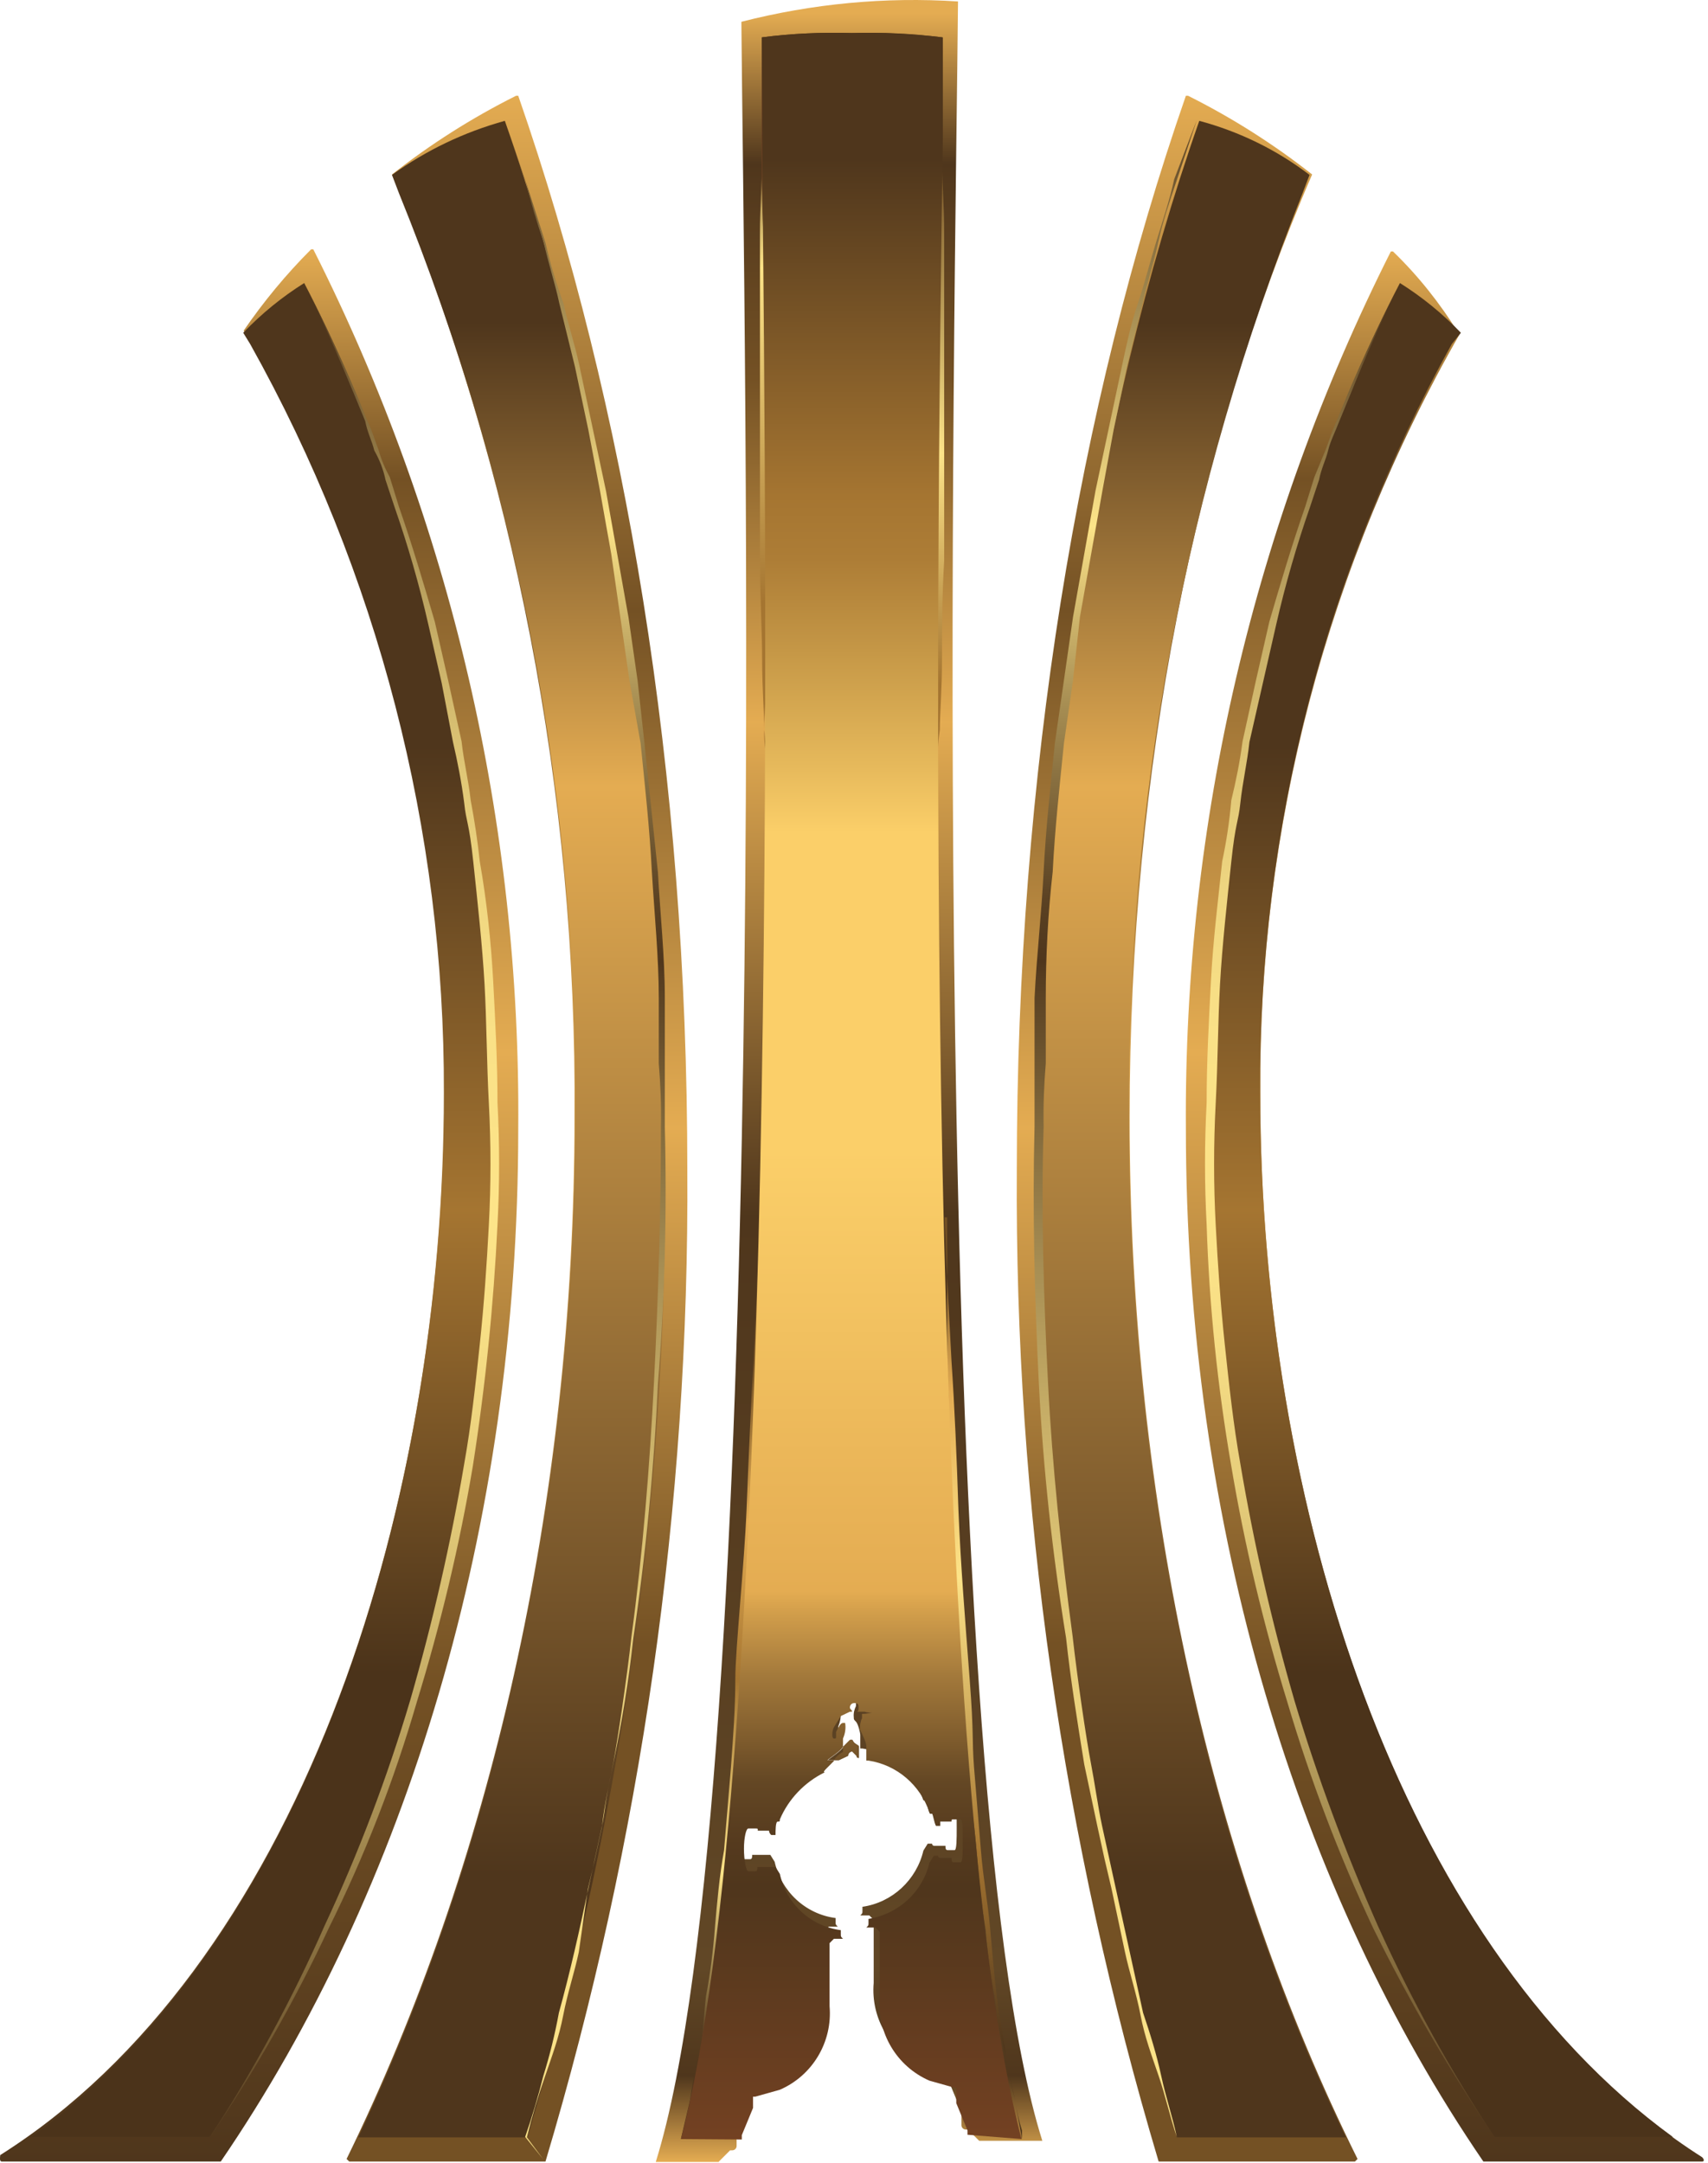 <svg width="395" height="500" viewBox="0 0 395 500" fill="none" xmlns="http://www.w3.org/2000/svg">
<path d="M198.652 403.837V406.437C198.352 406.437 198.152 406.237 198.152 405.937L197.152 404.937C196.552 404.937 196.152 405.437 196.152 405.937L194.052 406.937H191.452C191.952 406.437 194.552 404.837 195.052 403.837L196.652 402.237H197.152C197.552 403.337 198.652 403.337 198.652 403.837ZM166.252 499.737L168.852 497.137H169.352C169.952 497.137 170.352 496.637 170.352 496.137V492.937L172.952 486.637V482.437H173.452L179.152 480.837C186.752 477.537 191.352 469.737 190.652 461.537V446.437L191.652 445.437H193.752C193.252 444.937 193.252 444.937 193.252 444.437V443.437C186.252 442.537 180.652 437.237 179.152 430.437L178.152 428.837H173.952C173.952 429.337 173.952 429.837 173.452 429.837H172.052C171.552 429.837 171.052 427.237 171.052 424.637C171.052 422.037 171.552 419.937 172.052 419.937H173.652C174.152 419.937 174.152 419.937 174.152 420.437H176.752C176.752 420.837 176.952 421.237 177.252 421.437H178.252C178.252 420.437 178.752 419.337 178.752 418.337C178.752 417.337 179.252 418.337 179.252 417.837C181.252 413.037 184.952 409.137 189.652 406.937C189.152 406.937 189.652 406.437 190.152 405.937L191.752 404.337C191.752 403.837 192.752 402.737 193.852 402.237V399.137C194.352 398.037 194.552 396.737 194.352 395.537H193.852C193.352 395.537 192.852 396.537 192.252 397.637V398.637C192.252 399.137 192.252 399.137 191.752 399.137C191.252 399.137 191.252 397.537 191.752 396.537L193.352 393.937L195.452 392.937H195.952C195.952 392.437 195.452 392.437 195.452 391.937C195.452 391.337 195.952 390.937 196.452 390.937C197.452 390.937 197.452 391.437 197.452 391.937C197.452 392.437 197.452 392.937 196.952 392.937H198.552C199.752 393.337 201.152 393.137 202.152 392.437C200.852 393.037 199.452 393.437 197.952 393.437V394.437C197.552 395.237 197.352 396.137 197.452 397.037C197.452 397.537 197.452 397.537 197.952 398.037C198.452 398.537 198.952 400.637 198.952 401.137V404.237H199.452C206.052 405.237 211.452 409.937 213.552 416.237H214.052C214.552 417.237 214.552 418.337 215.052 419.337H216.052V418.337H218.652C218.652 417.837 218.652 417.837 219.152 417.837H220.752C221.252 417.837 221.252 419.937 221.252 422.537C221.252 425.137 221.252 427.737 220.752 427.737H219.152C218.652 427.737 218.652 427.237 218.652 426.737H216.052C215.752 426.737 215.552 426.537 215.552 426.237H214.552L213.552 427.837C211.952 434.637 206.352 439.837 199.452 440.837V441.837C199.452 442.337 199.452 442.337 198.952 442.837H201.052L202.052 443.837V458.437C201.352 466.637 205.952 474.437 213.552 477.737L219.252 479.337H219.752V481.937L222.352 488.237V491.337C222.352 491.937 222.852 492.337 223.352 492.337H223.852L226.452 494.937H241.052C213.752 408.537 221.052 62.837 221.552 0.337C204.752 -0.763 187.852 0.837 171.452 5.037C171.952 67.637 178.752 413.237 151.652 499.837H166.252V499.737Z" fill="url(#paint0_linear_4_365)"/>
<path d="M177.252 174.937C176.852 172.837 176.652 170.737 176.752 168.637C176.752 165.037 176.252 159.237 176.252 152.437C176.252 145.637 175.752 137.837 175.752 129.537V54.037C175.752 47.237 176.252 42.037 176.252 37.837C176.252 42.037 176.252 47.237 176.752 54.037V76.937C177.252 85.837 177.252 94.637 177.252 103.537V152.537C177.252 159.337 176.752 165.037 176.752 168.737L177.252 174.937Z" fill="url(#paint1_linear_4_365)"/>
<path d="M157.452 494.537L159.552 485.637C160.052 482.537 160.552 479.337 161.652 475.237C162.652 471.037 162.652 466.937 163.252 461.637C164.252 456.337 164.952 450.937 165.352 445.437C165.852 439.737 166.352 433.937 167.452 427.737L169.052 408.437C169.552 401.637 170.052 394.837 170.052 388.137C170.052 381.337 172.152 361.537 172.652 349.037C173.152 336.537 173.652 325.037 174.252 314.637C175.252 294.837 175.852 281.237 175.852 281.237V290.637C175.852 296.337 175.852 304.737 175.352 315.137C174.852 325.537 175.352 336.537 174.852 349.037C174.352 361.537 173.252 375.137 172.752 388.637L171.152 408.437C170.652 415.237 170.152 421.437 169.052 427.737C168.052 434.037 168.052 440.237 166.952 445.937C165.952 451.637 165.352 456.837 164.852 461.537C164.352 466.237 163.252 471.437 162.252 475.137C161.252 478.737 160.652 482.937 160.152 485.537C159.652 488.137 158.552 490.737 158.552 492.337L157.452 494.537Z" fill="url(#paint2_linear_4_365)"/>
<path d="M218.452 281.337C218.452 281.337 218.952 294.937 220.052 314.737C220.752 325.137 221.252 336.637 221.652 349.137C222.152 361.637 223.252 375.237 224.252 388.237C225.252 401.237 224.752 401.837 225.252 408.537L226.852 427.837C227.352 434.137 228.452 439.837 228.952 445.537C229.452 451.237 229.952 457.037 230.552 461.737C231.052 466.437 232.152 471.137 232.652 475.337C233.152 479.537 234.252 482.637 234.752 485.737L236.352 494.637V492.537C235.652 490.337 235.152 488.037 234.752 485.737C234.252 483.137 233.152 479.437 232.652 475.337C231.352 470.937 230.552 466.337 230.052 461.737C229.052 456.537 228.352 451.337 227.952 446.137C226.952 440.437 226.352 434.137 225.852 427.937C225.352 421.637 224.252 415.437 223.752 408.637L222.152 388.837C221.652 375.237 220.552 361.737 220.052 349.237C219.552 336.737 219.552 325.237 219.052 315.337V281.437H218.452V281.337Z" fill="url(#paint3_linear_4_365)"/>
<path d="M217.852 31.537V37.837C217.852 42.037 218.352 47.237 218.352 54.037V129.637C217.852 137.937 217.852 145.837 217.852 152.537C217.852 159.337 217.352 165.037 217.352 168.737C217.052 170.837 216.852 172.937 216.852 175.037V168.737C216.852 165.137 216.352 159.337 216.352 152.537V76.937C216.852 68.637 216.852 60.737 216.852 54.037C216.852 47.337 217.352 42.037 217.352 37.837C217.652 35.737 217.852 33.637 217.852 31.537Z" fill="url(#paint4_linear_4_365)"/>
<path d="M80.752 499.737H126.152C148.352 425.337 159.452 348.037 158.952 270.337C158.952 179.137 144.852 94.137 119.852 22.137H119.352C109.152 27.237 99.552 33.337 90.652 40.337C119.052 109.437 133.452 183.537 132.852 258.237C132.852 348.437 113.052 431.837 80.152 499.137L80.752 499.737Z" fill="url(#paint5_linear_4_365)"/>
<path d="M116.752 27.937C107.352 30.537 98.552 34.737 90.652 40.437L92.252 44.637C119.852 112.537 133.652 185.137 132.952 258.437C132.952 346.537 114.152 427.837 82.852 494.137H121.952C143.552 421.937 154.252 346.837 153.752 271.537C153.752 182.737 141.252 97.737 116.752 27.937Z" fill="url(#paint6_linear_4_365)"/>
<path d="M125.652 499.237L121.452 494.037C123.052 489.437 124.452 484.737 125.652 479.937C127.152 475.137 128.352 470.237 129.252 465.337C131.852 455.937 133.952 446.537 136.052 436.637L137.652 429.337L139.252 422.037C139.752 417.337 140.852 412.637 141.852 407.437C142.852 402.237 144.952 388.137 146.052 378.237C148.652 358.937 150.252 339.137 151.252 319.337C152.252 299.537 152.852 280.237 152.852 260.437C152.952 255.537 152.752 250.737 152.352 245.837V230.737C152.352 221.337 151.352 211.437 150.752 201.537C150.252 191.637 149.152 181.737 148.152 171.837L145.552 157.237L143.452 142.637L141.352 128.037L138.752 113.437L136.052 99.337L132.952 84.737L129.352 70.137C128.352 65.437 126.752 60.737 125.752 56.037C124.152 51.437 122.752 46.737 121.552 41.937L116.752 27.937L121.452 41.537L126.152 56.137C127.252 60.937 128.652 65.637 130.352 70.237C131.352 74.937 132.952 79.637 133.952 84.337L137.052 98.937L140.152 113.537L142.752 128.137L145.352 142.737L147.452 157.337L149.052 171.937L152.152 201.637C152.652 211.037 153.752 220.937 153.752 230.837V260.537C154.252 280.337 153.752 300.237 152.152 319.937C151.252 339.637 149.352 359.337 146.452 378.837C145.452 388.237 143.852 398.137 141.752 408.037C139.652 417.937 140.152 417.437 139.152 422.637L137.552 429.937L135.952 436.737L133.852 451.337C132.852 456.037 131.252 460.737 130.252 465.937C129.252 471.137 127.652 475.337 126.052 480.037C124.452 484.637 123.052 489.337 121.852 494.137L125.652 499.237Z" fill="url(#paint7_linear_4_365)"/>
<path d="M0.452 499.737H51.052C93.852 437.137 119.852 353.237 119.852 260.937C120.452 190.337 104.252 120.637 72.452 57.637H71.952C66.152 63.437 60.952 69.737 56.352 76.437C87.052 129.837 103.052 190.537 102.752 252.137C102.752 351.737 67.852 455.437 0.052 498.237C-0.048 499.237 -0.048 499.737 0.452 499.737Z" fill="url(#paint8_linear_4_365)"/>
<path d="M70.352 65.437C65.252 68.637 60.452 72.537 56.252 76.937L57.852 79.537C87.452 132.437 102.852 192.037 102.652 252.637C102.652 348.537 70.352 448.137 7.252 494.037H48.452C89.152 433.537 114.152 352.737 114.152 263.637C114.152 190.637 99.052 120.737 70.352 65.437Z" fill="url(#paint9_linear_4_365)"/>
<path d="M70.352 65.437C74.552 73.737 78.652 82.137 82.352 90.937L84.952 97.237C85.952 99.337 86.552 101.437 87.552 104.037C88.152 106.237 89.052 108.337 90.152 110.337L92.252 117.137C95.352 126.037 97.952 134.837 100.552 143.737L103.652 157.337L106.752 171.437C107.252 176.137 108.352 180.337 108.852 185.037C109.752 189.737 110.452 194.437 110.952 199.137C112.552 208.237 113.552 217.537 114.052 226.737C114.552 236.137 115.052 245.537 115.052 254.937C115.552 264.337 115.552 273.737 115.052 283.137C114.152 301.837 112.252 320.437 109.352 338.937C106.252 357.437 101.852 375.737 96.352 393.637C91.152 411.537 84.352 429.037 76.052 445.737C68.152 462.637 58.952 478.837 48.452 494.237C58.652 478.637 67.552 462.237 75.052 445.237C82.952 428.337 89.552 410.937 94.852 393.137C100.052 375.137 104.252 356.837 107.352 338.437C108.952 329.537 109.952 320.237 110.952 310.837C111.952 301.437 112.552 292.637 113.052 283.237C113.552 273.837 113.552 264.437 113.052 255.037C112.552 245.637 112.552 236.237 112.052 227.437C111.552 218.637 110.452 208.637 109.452 199.237C108.452 189.837 107.852 190.337 107.352 185.637C106.752 180.937 105.852 176.237 104.752 171.537L102.152 157.937L99.052 144.337C96.952 135.137 94.352 126.137 91.252 117.237L89.152 110.937C88.652 108.537 87.752 106.237 86.552 104.137C86.052 102.037 84.952 99.937 84.452 97.337L81.852 91.037C78.152 82.137 74.552 73.837 70.352 65.437Z" fill="url(#paint10_linear_4_365)"/>
<path d="M176.152 8.637V31.537C176.152 38.837 176.152 47.137 176.652 55.537H217.352C217.352 47.237 217.852 38.837 217.852 31.537V8.637C210.952 7.737 203.952 7.437 196.952 7.637C190.052 7.437 183.152 7.737 176.152 8.637Z" fill="url(#paint11_linear_4_365)"/>
<path d="M157.452 494.537C180.352 408.537 177.252 135.837 176.252 31.537V8.637C183.152 7.737 190.152 7.437 197.152 7.637C204.152 7.437 211.052 7.837 218.052 8.637V31.537C216.452 135.837 213.352 408.537 236.252 494.537L223.752 493.537V492.537L221.152 486.237V482.637H220.652L214.952 481.037C207.352 477.737 202.752 469.937 203.452 461.737V446.637L202.452 445.637H200.352C200.852 445.137 200.852 445.137 200.852 444.637V443.637C207.752 442.537 213.352 437.437 214.952 430.637L215.952 429.037H216.952C216.952 429.337 217.152 429.537 217.452 429.537H220.052C220.052 430.037 220.052 430.537 220.552 430.537H222.152C222.652 430.537 222.652 427.937 222.652 425.337C222.652 422.737 222.652 420.637 222.152 420.637H220.552C220.052 420.637 220.052 420.637 220.052 421.137H217.452V422.137H216.452C215.952 421.137 215.952 420.037 215.452 419.037H214.952C212.852 412.737 207.452 408.037 200.852 407.037H200.352V403.937C200.352 403.437 200.352 402.937 199.352 400.837C198.352 398.737 198.852 400.337 198.852 399.837C198.852 398.937 198.952 398.037 199.352 397.237V396.237C200.752 396.237 202.252 395.837 203.552 395.237C202.452 395.937 201.152 396.137 199.952 395.737H198.052C198.552 395.737 198.552 395.237 198.552 394.737C198.552 394.237 198.552 393.737 197.552 393.737C196.952 393.737 196.552 394.237 196.552 394.737C196.552 395.237 197.052 395.237 197.052 395.737H196.552L194.452 396.737L192.852 399.337C192.352 400.337 192.352 401.937 192.852 401.937C193.352 401.937 193.352 401.937 193.352 401.437V400.437C193.852 399.437 194.352 398.337 194.952 398.337H195.452C195.652 399.537 195.452 400.837 194.952 401.937V405.037C193.952 405.537 192.852 406.637 192.852 407.137L191.252 408.737C190.752 409.237 190.252 409.737 190.752 409.737C186.052 412.037 182.352 415.937 180.352 420.637C180.352 421.137 180.352 421.137 179.852 421.137C179.352 421.137 179.352 423.237 179.352 424.237H178.352C178.052 423.937 177.852 423.637 177.852 423.237H175.252C175.252 422.737 175.252 422.737 174.752 422.737H173.052C172.552 422.737 172.052 424.837 172.052 427.437C172.052 430.037 172.552 432.637 173.052 432.637H174.652C175.152 432.637 175.152 432.137 175.152 431.637H179.352L180.352 433.237C181.852 440.137 187.452 445.337 194.452 446.237V447.237C194.452 447.737 194.452 447.737 194.952 448.237H192.852L191.852 449.237V463.837C192.552 472.037 187.952 479.837 180.352 483.137L174.652 484.737H174.152V487.337L171.552 493.637V494.637L157.452 494.537ZM197.052 402.237H196.552L194.952 403.837C194.452 404.837 191.852 406.437 191.352 406.937H193.952L196.052 405.937C196.052 405.337 196.552 404.937 197.052 404.937L198.052 405.937C198.052 406.237 198.252 406.437 198.552 406.437V403.837C198.652 403.337 197.552 403.337 197.052 402.237Z" fill="url(#paint12_linear_4_365)"/>
<path d="M313.352 499.737H267.952C245.752 425.337 234.652 348.037 235.152 270.337C235.152 179.137 249.252 94.137 274.252 22.137H274.752C284.952 27.237 294.552 33.337 303.452 40.337C276.352 102.937 261.252 177.937 261.252 258.237C261.252 348.437 280.552 431.837 313.952 499.137L313.352 499.737Z" fill="url(#paint13_linear_4_365)"/>
<path d="M277.352 27.937C286.652 30.437 295.252 34.637 302.852 40.437L301.252 44.637C274.152 112.637 260.452 185.237 261.152 258.437C261.152 346.537 279.352 427.837 311.252 494.137H272.152C250.552 421.937 239.852 346.837 240.352 271.537C240.352 182.737 252.852 97.737 277.352 27.937Z" fill="url(#paint14_linear_4_365)"/>
<path d="M272.152 494.037C271.152 489.337 269.552 484.637 268.552 479.937C267.552 475.237 265.952 470.037 264.352 465.337L258.052 436.637L256.452 429.337L254.852 422.037C253.852 417.337 253.252 412.637 252.252 407.437C251.252 402.237 249.152 388.137 248.052 378.237C245.452 358.937 243.352 339.137 242.352 319.337C241.352 299.537 240.752 280.237 241.352 260.437C241.252 255.537 241.452 250.737 241.852 245.837V230.737C241.852 220.937 242.352 211.237 243.452 201.537C243.952 191.637 245.052 181.737 246.052 171.837L248.152 157.237L249.752 142.637L252.352 128.037L254.952 113.437L257.552 99.337L260.652 84.737L264.252 70.137C265.252 65.437 266.852 60.737 267.852 56.037C268.852 51.337 270.452 46.637 272.052 41.937L276.752 27.837L271.552 41.437C270.552 46.137 268.952 50.837 267.352 56.037C265.752 61.237 264.752 65.437 263.152 70.137C261.552 74.837 260.552 79.537 259.552 84.237L256.452 98.837L253.352 113.437L250.752 128.037L248.152 142.637L246.052 157.237L243.952 171.837C242.952 181.737 241.852 191.637 241.352 201.537C240.852 211.437 239.752 220.837 239.252 230.737V260.437C238.752 280.237 239.252 300.037 240.252 319.837C241.252 339.637 243.352 358.937 246.552 378.737C247.552 388.137 249.152 398.037 250.752 407.937L253.852 422.537L255.452 429.837L257.052 436.637L260.152 451.237C261.152 455.937 262.752 460.637 263.752 465.837C264.752 471.037 266.352 475.237 267.952 479.937C269.552 484.637 270.552 489.337 272.152 494.037Z" fill="url(#paint15_linear_4_365)"/>
<path d="M393.652 499.737H343.052C300.252 437.137 274.252 353.237 274.252 260.937C273.752 190.537 289.952 121.037 321.652 58.137H322.152C327.952 63.737 332.952 70.037 337.252 76.937H337.752C307.052 130.337 291.052 191.037 291.452 252.637C291.452 352.237 326.352 455.937 393.652 498.737C394.152 499.237 394.152 499.737 393.652 499.737Z" fill="url(#paint16_linear_4_365)"/>
<path d="M323.752 65.437C328.852 68.637 333.652 72.537 337.852 76.937L335.752 79.537C306.352 132.437 291.052 192.037 291.452 252.637C291.452 348.537 323.752 448.137 386.852 494.037H345.652C304.952 433.537 279.452 352.737 279.452 263.637C279.452 190.637 295.052 120.737 323.752 65.437Z" fill="url(#paint17_linear_4_365)"/>
<path d="M323.752 65.437C319.552 73.737 315.452 82.137 311.752 90.937L309.152 97.237C308.152 99.337 307.552 101.437 306.552 104.037L303.952 110.337L301.852 117.137C298.752 126.037 296.152 134.837 293.552 143.737L290.452 157.337L287.352 171.437C286.752 176.037 285.852 180.537 284.752 185.037C284.352 189.737 283.652 194.437 282.652 199.137C281.652 208.537 280.552 217.337 280.052 226.737C279.552 236.137 279.052 245.537 279.052 254.937C278.552 264.337 278.552 273.737 279.052 283.137C279.652 301.837 281.552 320.437 284.752 338.937C287.852 357.437 292.252 375.737 297.752 393.637C303.052 411.537 309.652 428.937 317.552 445.737C325.852 462.537 335.252 478.737 345.752 494.237C335.352 478.637 326.352 462.237 318.652 445.237C311.152 428.237 304.652 410.837 299.352 393.137C294.152 375.137 289.952 356.837 286.852 338.437C285.252 329.537 284.252 320.237 283.252 310.837C282.252 301.437 281.652 292.637 281.152 283.237C280.652 273.837 280.652 264.437 281.152 255.037C281.652 245.637 281.652 236.237 282.152 227.437C282.652 218.637 283.752 208.637 284.752 199.237C285.752 189.837 286.352 190.337 286.852 185.637C287.352 180.937 288.452 176.237 288.952 171.537L292.052 157.937L295.152 144.337C297.252 135.137 299.852 126.137 302.952 117.237L305.052 110.937C305.552 108.337 306.652 106.237 307.152 104.137C307.652 102.037 308.752 99.937 309.752 97.337L312.352 91.037C315.952 82.137 319.552 73.837 323.752 65.437Z" fill="url(#paint18_linear_4_365)"/>
<defs>
<linearGradient id="paint0_linear_4_365" x1="196.525" y1="499.762" x2="196.525" y2="3.104" gradientUnits="userSpaceOnUse">
<stop stop-color="#E4AC52"/>
<stop offset="0.04" stop-color="#4F361C"/>
<stop offset="0.09" stop-color="#614726"/>
<stop offset="0.44" stop-color="#4F361C"/>
<stop offset="0.67" stop-color="#E4AC52"/>
<stop offset="0.83" stop-color="#745124"/>
<stop offset="0.93" stop-color="#4F361C"/>
<stop offset="1" stop-color="#E4AC52"/>
</linearGradient>
<linearGradient id="paint1_linear_4_365" x1="176.453" y1="175.104" x2="176.453" y2="31.779" gradientUnits="userSpaceOnUse">
<stop offset="0.25" stop-color="#A57531"/>
<stop offset="0.79" stop-color="#FDE489"/>
<stop offset="1" stop-color="#745124"/>
</linearGradient>
<linearGradient id="paint2_linear_4_365" x1="166.547" y1="494.965" x2="166.547" y2="281.412" gradientUnits="userSpaceOnUse">
<stop offset="0.1" stop-color="#4F361C"/>
<stop offset="0.29" stop-color="#FDE489"/>
<stop offset="0.5" stop-color="#A57531"/>
<stop offset="0.67" stop-color="#E4AC52"/>
<stop offset="0.84" stop-color="#745124"/>
</linearGradient>
<linearGradient id="paint3_linear_4_365" x1="227.286" y1="494.965" x2="227.286" y2="281.412" gradientUnits="userSpaceOnUse">
<stop offset="0.1" stop-color="#4F361C"/>
<stop offset="0.31" stop-color="#A57531"/>
<stop offset="0.61" stop-color="#FDE489"/>
<stop offset="0.81" stop-color="#E4AC52"/>
<stop offset="0.97" stop-color="#745124"/>
</linearGradient>
<linearGradient id="paint4_linear_4_365" x1="217.38" y1="175.104" x2="217.38" y2="31.727" gradientUnits="userSpaceOnUse">
<stop offset="0.12" stop-color="#A57531"/>
<stop offset="0.49" stop-color="#FDE489"/>
<stop offset="0.97" stop-color="#745124"/>
</linearGradient>
<linearGradient id="paint5_linear_4_365" x1="119.63" y1="499.762" x2="119.63" y2="21.665" gradientUnits="userSpaceOnUse">
<stop stop-color="#745124"/>
<stop offset="0.25" stop-color="#745124"/>
<stop offset="0.5" stop-color="#E4AC52"/>
<stop offset="0.75" stop-color="#745124"/>
<stop offset="1" stop-color="#E4AC52"/>
</linearGradient>
<linearGradient id="paint6_linear_4_365" x1="118.328" y1="494.027" x2="118.328" y2="27.921" gradientUnits="userSpaceOnUse">
<stop offset="0.13" stop-color="#4F361C"/>
<stop offset="0.67" stop-color="#E4AC52"/>
<stop offset="0.9" stop-color="#4F361C"/>
</linearGradient>
<linearGradient id="paint7_linear_4_365" x1="135.362" y1="500.179" x2="135.362" y2="21.039" gradientUnits="userSpaceOnUse">
<stop stop-color="#FDE489"/>
<stop offset="0.11" stop-color="#FAE187"/>
<stop offset="0.2" stop-color="#F0D781"/>
<stop offset="0.28" stop-color="#DFC676"/>
<stop offset="0.36" stop-color="#C7AE67"/>
<stop offset="0.43" stop-color="#A88F54"/>
<stop offset="0.5" stop-color="#836A3C"/>
<stop offset="0.57" stop-color="#573E21"/>
<stop offset="0.58" stop-color="#4F361C"/>
<stop offset="0.61" stop-color="#5B4223"/>
<stop offset="0.65" stop-color="#7A6137"/>
<stop offset="0.71" stop-color="#AC9356"/>
<stop offset="0.78" stop-color="#F1D881"/>
<stop offset="0.79" stop-color="#FDE489"/>
<stop offset="0.93" stop-color="#876E3F"/>
<stop offset="1" stop-color="#4F361C"/>
</linearGradient>
<linearGradient id="paint8_linear_4_365" x1="59.935" y1="499.762" x2="59.935" y2="57.639" gradientUnits="userSpaceOnUse">
<stop stop-color="#4F361C"/>
<stop offset="0.25" stop-color="#745124"/>
<stop offset="0.58" stop-color="#E4AC52"/>
<stop offset="0.88" stop-color="#745124"/>
<stop offset="1" stop-color="#E4AC52"/>
</linearGradient>
<linearGradient id="paint9_linear_4_365" x1="60.708" y1="494.027" x2="60.708" y2="65.46" gradientUnits="userSpaceOnUse">
<stop offset="0.25" stop-color="#4B331A"/>
<stop offset="0.5" stop-color="#A57531"/>
<stop offset="0.75" stop-color="#4F361C"/>
</linearGradient>
<linearGradient id="paint10_linear_4_365" x1="82.019" y1="499.762" x2="82.019" y2="64.782" gradientUnits="userSpaceOnUse">
<stop stop-color="#4F361C"/>
<stop offset="0.07" stop-color="#765D34"/>
<stop offset="0.18" stop-color="#A68D52"/>
<stop offset="0.27" stop-color="#CCB36A"/>
<stop offset="0.36" stop-color="#E7CE7B"/>
<stop offset="0.44" stop-color="#F7DE85"/>
<stop offset="0.5" stop-color="#FDE489"/>
<stop offset="0.6" stop-color="#FAE187"/>
<stop offset="0.67" stop-color="#F0D781"/>
<stop offset="0.74" stop-color="#DFC676"/>
<stop offset="0.81" stop-color="#C7AE67"/>
<stop offset="0.87" stop-color="#A88F54"/>
<stop offset="0.93" stop-color="#836A3C"/>
<stop offset="0.99" stop-color="#573E21"/>
<stop offset="1" stop-color="#4F361C"/>
</linearGradient>
<linearGradient id="paint11_linear_4_365" x1="197.047" y1="55.71" x2="197.047" y2="7.379" gradientUnits="userSpaceOnUse">
<stop stop-color="#4F361C"/>
<stop offset="0.14" stop-color="#5B3A1F"/>
<stop offset="0.41" stop-color="#6E4123"/>
<stop offset="0.6" stop-color="#754324"/>
<stop offset="1" stop-color="#4F361C"/>
</linearGradient>
<linearGradient id="paint12_linear_4_365" x1="196.786" y1="7.539" x2="196.786" y2="494.548" gradientUnits="userSpaceOnUse">
<stop offset="0.06" stop-color="#4F361C"/>
<stop offset="0.22" stop-color="#A57531"/>
<stop offset="0.25" stop-color="#AD7D36"/>
<stop offset="0.29" stop-color="#C39545"/>
<stop offset="0.35" stop-color="#E7BA5C"/>
<stop offset="0.38" stop-color="#FBCF69"/>
<stop offset="0.53" stop-color="#FBCF69"/>
<stop offset="0.74" stop-color="#E4AC52"/>
<stop offset="0.75" stop-color="#D29E4B"/>
<stop offset="0.78" stop-color="#A3793B"/>
<stop offset="0.81" stop-color="#7F5C2D"/>
<stop offset="0.83" stop-color="#644724"/>
<stop offset="0.86" stop-color="#553A1E"/>
<stop offset="0.88" stop-color="#4F361C"/>
<stop offset="1" stop-color="#734122"/>
</linearGradient>
<linearGradient id="paint13_linear_4_365" x1="274.464" y1="499.761" x2="274.464" y2="21.664" gradientUnits="userSpaceOnUse">
<stop stop-color="#745124"/>
<stop offset="0.25" stop-color="#745124"/>
<stop offset="0.5" stop-color="#E4AC52"/>
<stop offset="0.75" stop-color="#745124"/>
<stop offset="1" stop-color="#E4AC52"/>
</linearGradient>
<linearGradient id="paint14_linear_4_365" x1="275.766" y1="494.026" x2="275.766" y2="27.92" gradientUnits="userSpaceOnUse">
<stop offset="0.13" stop-color="#4F361C"/>
<stop offset="0.67" stop-color="#E4AC52"/>
<stop offset="0.9" stop-color="#4F361C"/>
</linearGradient>
<linearGradient id="paint15_linear_4_365" x1="257.945" y1="500.178" x2="257.945" y2="21.038" gradientUnits="userSpaceOnUse">
<stop stop-color="#FDE489"/>
<stop offset="0.11" stop-color="#FAE187"/>
<stop offset="0.2" stop-color="#F0D781"/>
<stop offset="0.28" stop-color="#DFC676"/>
<stop offset="0.36" stop-color="#C7AE67"/>
<stop offset="0.43" stop-color="#A88F54"/>
<stop offset="0.5" stop-color="#836A3C"/>
<stop offset="0.57" stop-color="#573E21"/>
<stop offset="0.58" stop-color="#4F361C"/>
<stop offset="0.61" stop-color="#5B4223"/>
<stop offset="0.65" stop-color="#7A6137"/>
<stop offset="0.71" stop-color="#AC9356"/>
<stop offset="0.78" stop-color="#F1D881"/>
<stop offset="0.79" stop-color="#FDE489"/>
<stop offset="0.93" stop-color="#876E3F"/>
<stop offset="1" stop-color="#4F361C"/>
</linearGradient>
<linearGradient id="paint16_linear_4_365" x1="334.096" y1="499.761" x2="334.096" y2="57.586" gradientUnits="userSpaceOnUse">
<stop stop-color="#4F361C"/>
<stop offset="0.25" stop-color="#745124"/>
<stop offset="0.58" stop-color="#E4AC52"/>
<stop offset="0.88" stop-color="#745124"/>
<stop offset="1" stop-color="#E4AC52"/>
</linearGradient>
<linearGradient id="paint17_linear_4_365" x1="333.125" y1="494.026" x2="333.125" y2="65.459" gradientUnits="userSpaceOnUse">
<stop offset="0.25" stop-color="#4B331A"/>
<stop offset="0.5" stop-color="#A57531"/>
<stop offset="0.75" stop-color="#4F361C"/>
</linearGradient>
<linearGradient id="paint18_linear_4_365" x1="312.074" y1="499.761" x2="312.074" y2="64.781" gradientUnits="userSpaceOnUse">
<stop stop-color="#4F361C"/>
<stop offset="0.07" stop-color="#765D34"/>
<stop offset="0.18" stop-color="#A68D52"/>
<stop offset="0.27" stop-color="#CCB36A"/>
<stop offset="0.36" stop-color="#E7CE7B"/>
<stop offset="0.44" stop-color="#F7DE85"/>
<stop offset="0.5" stop-color="#FDE489"/>
<stop offset="0.6" stop-color="#FAE187"/>
<stop offset="0.67" stop-color="#F0D781"/>
<stop offset="0.74" stop-color="#DFC676"/>
<stop offset="0.81" stop-color="#C7AE67"/>
<stop offset="0.87" stop-color="#A88F54"/>
<stop offset="0.93" stop-color="#836A3C"/>
<stop offset="0.99" stop-color="#573E21"/>
<stop offset="1" stop-color="#4F361C"/>
</linearGradient>
</defs>
</svg>
